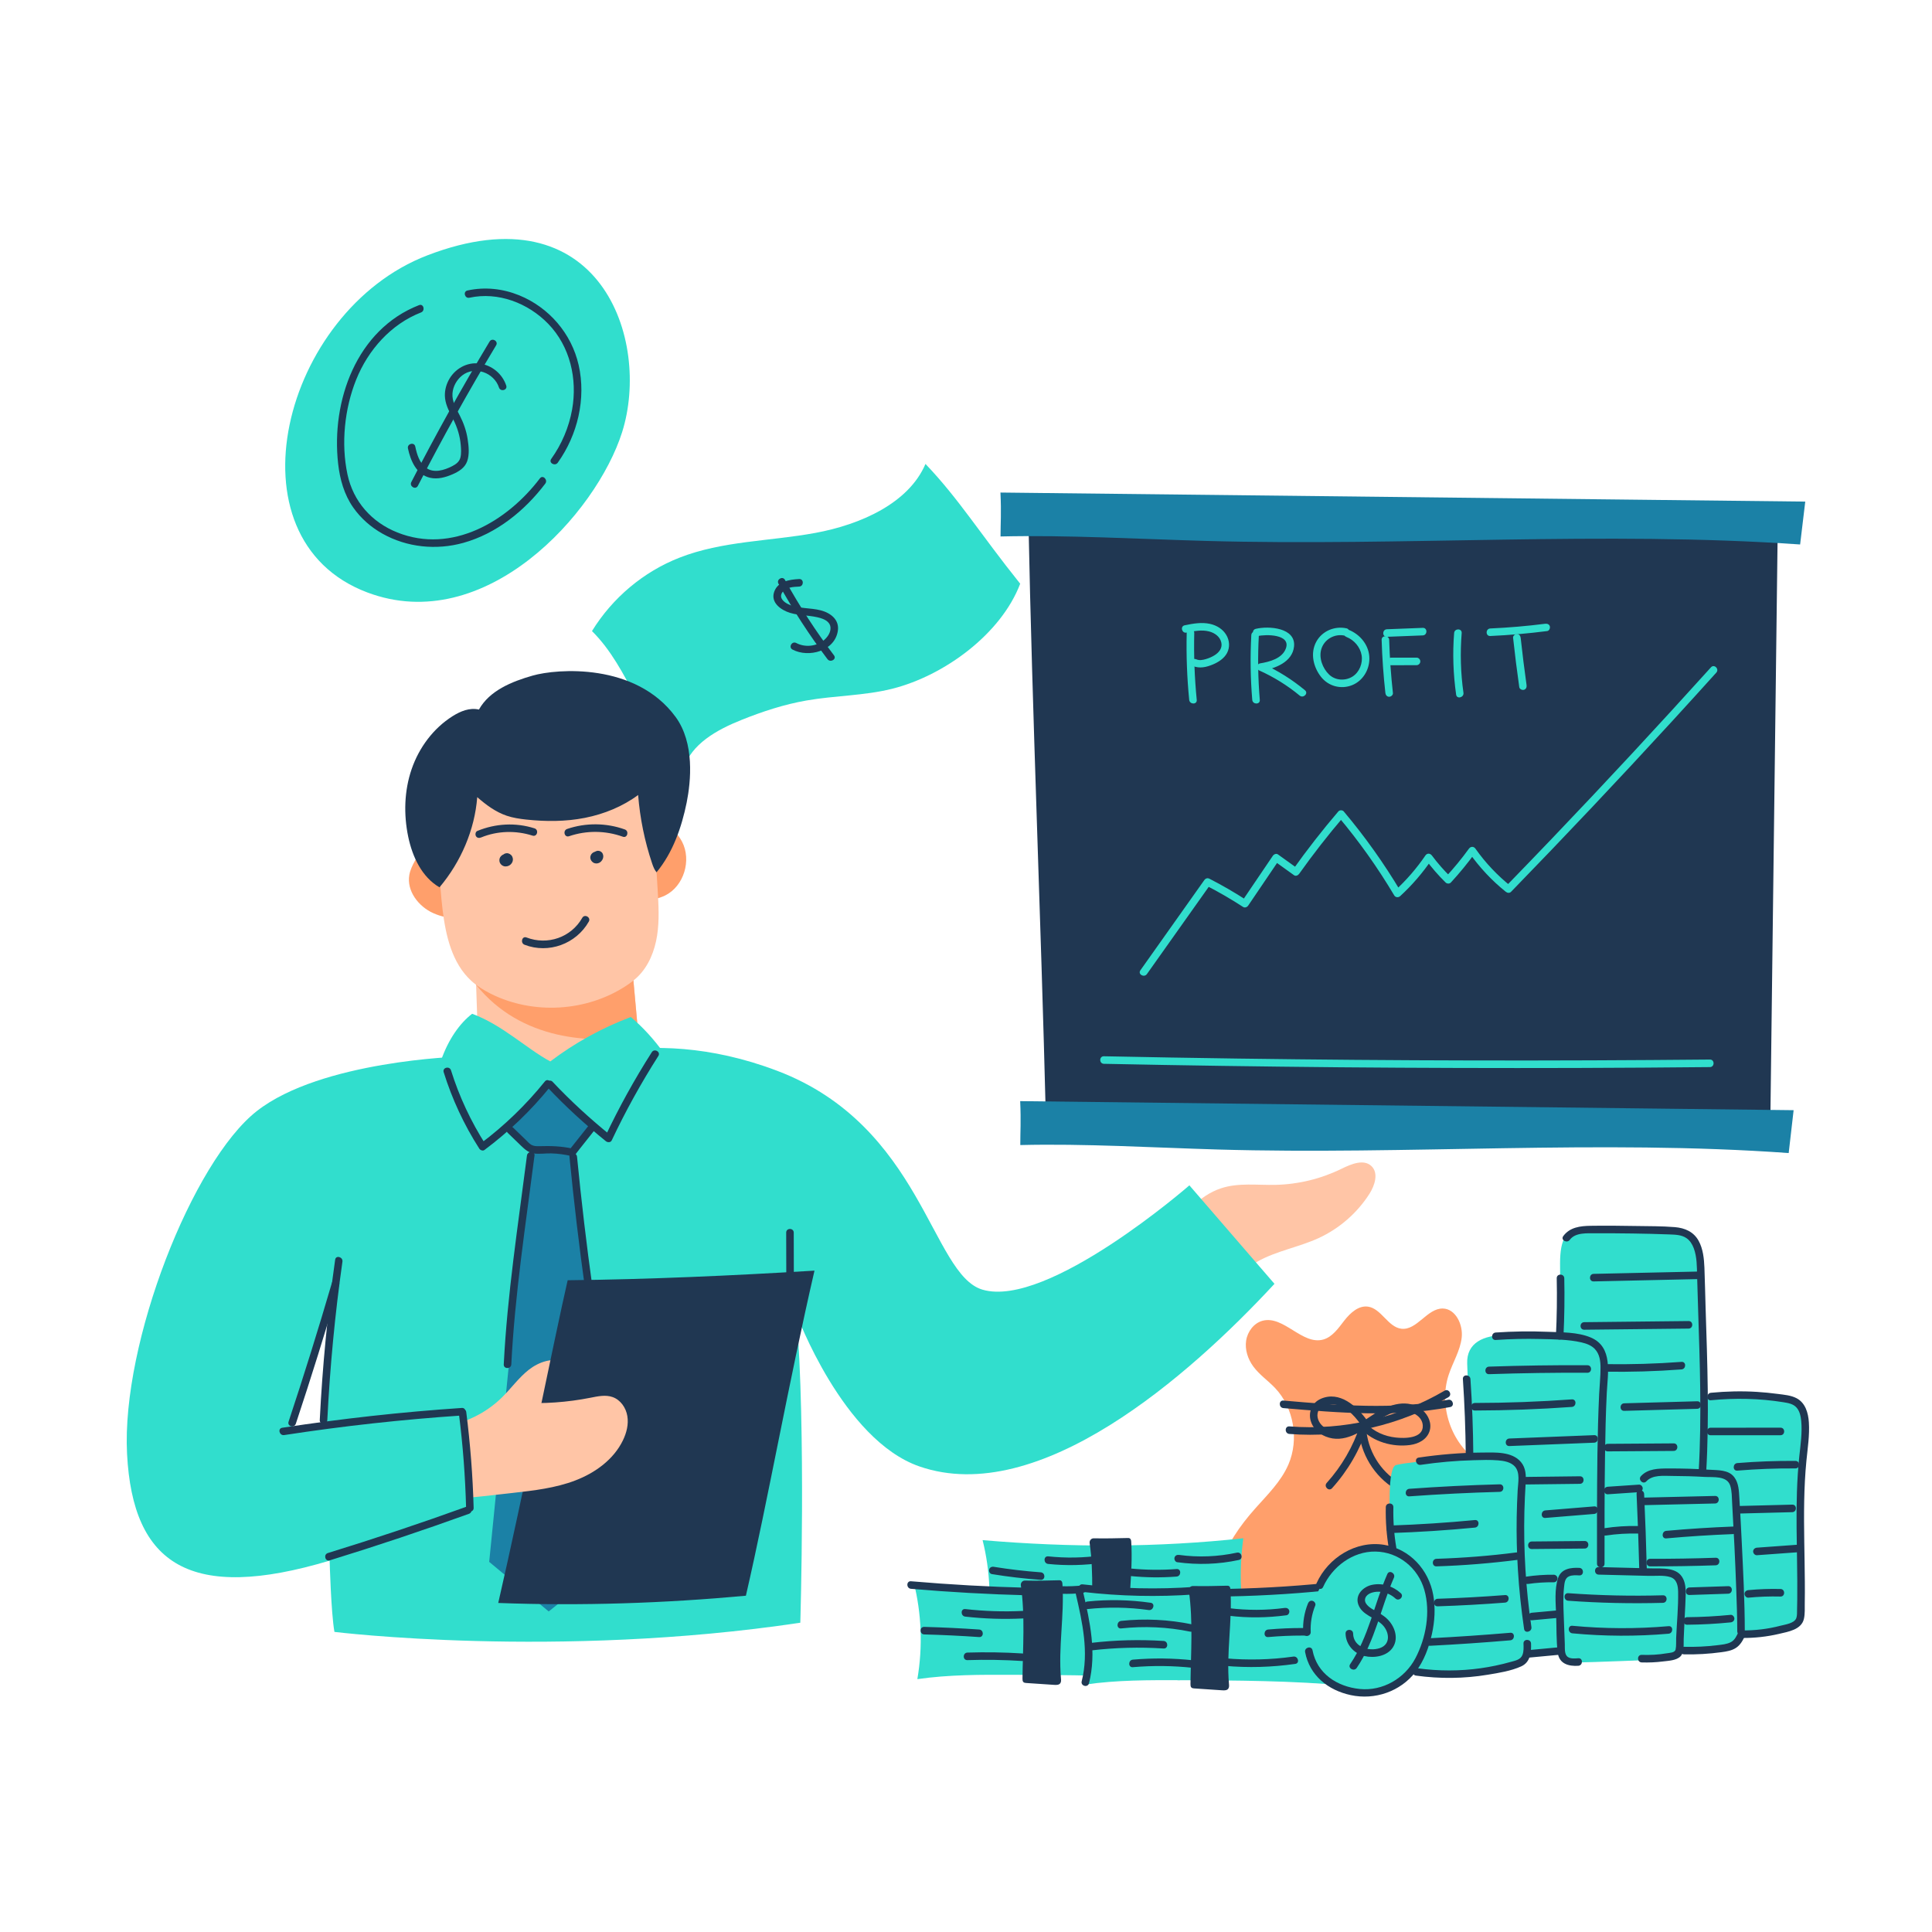 <svg xmlns="http://www.w3.org/2000/svg" width="3000" height="3000" fill="none" viewBox="0 0 3000 3000" id="employee-analyzes-profit-growth"><path fill="#FF9F6B" d="M2295.24 2269.22C2253.46 2241.62 2233.6 2183.38 2249.48 2134.92C2255.87 2115.47 2267.29 2097.6 2269.69 2077.27C2272.1 2056.94 2260.32 2032.27 2240.4 2031.86C2216.08 2031.39 2200.32 2066.02 2176.12 2063.26C2155.26 2060.86 2144.95 2031.86 2124.15 2028.93C2109.56 2026.88 2096.72 2038.66 2087.53 2050.43C2078.33 2062.27 2069.13 2075.86 2054.95 2079.96C2022.31 2089.34 1993.37 2042.17 1960.55 2050.84C1947.08 2054.42 1937.17 2067.54 1935.01 2081.66C1932.84 2095.78 1937.7 2110.37 1946.08 2121.8C1955.57 2134.75 1969.17 2143.89 1980.12 2155.49C2008.95 2186.02 2017.45 2235 2000.69 2273.97C1989.26 2300.51 1968.05 2321.02 1949.01 2342.46C1925.4 2369.12 1904.07 2399.07 1894.17 2433.64C1884.26 2468.21 1887.37 2508.23 1908.87 2536.7C1931.72 2566.88 1970.46 2579.07 2007.31 2584.28C2071.53 2593.36 2136.8 2586.39 2200.79 2575.96C2223.93 2572.21 2247.37 2567.87 2268.46 2557.33C2311.76 2535.71 2340.42 2489.24 2348.62 2440.37C2356.82 2391.57 2346.45 2340.94 2327.17 2295.53C2324.89 2290.14 2322.37 2284.69 2318.5 2280.3C2311.18 2272.03 2298.58 2266.76 2295.24 2269.22Z"></path><path fill="#203752" d="M1992.83 2186.49C2078.97 2193.93 2166.15 2201.02 2251.76 2184.91C2259.2 2183.5 2256.15 2172.19 2248.83 2173.54C2164.28 2189.48 2077.97 2182.15 1992.95 2174.77C1985.39 2174.12 1985.39 2185.84 1992.83 2186.49Z"></path><path fill="#203752" d="M2243.2 2159.42C2170.54 2201.95 2086.11 2221.52 2002.14 2214.9C1994.59 2214.32 1994.59 2226.04 2002.09 2226.62C2087.98 2233.42 2174.76 2213.09 2249.06 2169.55C2255.56 2165.74 2249.7 2155.61 2243.2 2159.42Z"></path><path fill="#203752" d="M2122.56 2205.35C2106.86 2183.5 2080.08 2159.3 2051.02 2172.01C2037.72 2177.82 2031.39 2191.94 2035.14 2205.88C2038.25 2217.54 2047.56 2226.16 2058.46 2230.61C2087.23 2242.33 2114.01 2222.58 2136.98 2207.46C2149.93 2198.97 2164.63 2190 2180.69 2190.94C2193.23 2191.64 2208.52 2199.26 2209.28 2213.5C2210.39 2233.89 2180.92 2233.71 2167.39 2232.19C2150.1 2230.32 2133.81 2223.28 2121.74 2210.69C2118.52 2207.35 2113.3 2209.34 2111.96 2213.32C2101 2246.37 2083.42 2276.78 2060.1 2302.68C2055.06 2308.25 2063.38 2316.51 2068.42 2310.88C2093.15 2283.46 2111.66 2251.41 2123.27 2216.37C2119.98 2217.25 2116.76 2218.13 2113.48 2219.01C2132.64 2238.99 2162.46 2247.42 2189.59 2243.79C2202.31 2242.09 2215.38 2235.53 2219.71 2222.58C2223.75 2210.63 2218.13 2197.44 2208.81 2189.59C2186.61 2170.9 2157.07 2180.8 2135.34 2194.57C2113.25 2208.58 2079.91 2236.94 2053.95 2214.5C2047.62 2209.05 2043.7 2199.91 2046.74 2191.64C2049.91 2183.03 2060.1 2180.16 2068.36 2180.51C2087.58 2181.33 2101.94 2196.62 2112.43 2211.27C2116.76 2217.31 2126.96 2211.51 2122.56 2205.35Z"></path><path fill="#203752" d="M2110.55 2226.68C2115.41 2263.89 2138.97 2298.23 2172.42 2315.45C2179.1 2318.91 2184.96 2308.71 2178.23 2305.26C2147.23 2289.32 2126.37 2258.15 2121.92 2223.75C2121.51 2220.59 2117.58 2218.89 2114.77 2219.53C2111.37 2220.41 2110.14 2223.58 2110.55 2226.68Z"></path><path fill="#31DECD" d="M1938.63 2543.5C1852.56 2535.65 1766.02 2535.3 1679.65 2534.94C1630.14 2534.77 1580.39 2534.59 1531.35 2541.68C1540.02 2490.71 1537.79 2439.85 1525.78 2391.51C1662.66 2403.23 1797.78 2403.05 1930.67 2388.58C1923.52 2440.2 1925.8 2493.17 1938.63 2543.5Z"></path><path fill="#203752" d="M1698.4 2388.69C1694.47 2388.57 1691.43 2392.15 1692.01 2396.13C1698.75 2443.89 1695.06 2492.58 1694.53 2540.92C1694.53 2542.85 1694.59 2545.02 1695.94 2546.31C1697.11 2547.42 1698.81 2547.6 1700.39 2547.71C1714.92 2548.71 1729.51 2549.65 1744.04 2550.64C1747.38 2550.88 1751.37 2550.82 1753.3 2548.01C1754.71 2545.96 1754.53 2543.26 1754.3 2540.74C1750.02 2492.11 1759.69 2443.07 1756.58 2394.32C1756.47 2392.27 1756.17 2389.98 1754.47 2388.87C1753.42 2388.16 1752.01 2388.16 1750.72 2388.22C1733.67 2388.63 1716.56 2389.04 1698.4 2388.69Z"></path><path fill="#31DECD" d="M1831.76 2609.18C1745.68 2601.32 1659.14 2600.97 1572.77 2600.62C1523.26 2600.45 1473.52 2600.27 1424.47 2607.36C1433.15 2556.38 1430.92 2505.52 1418.91 2457.18C1555.78 2468.9 1687.74 2483.55 1820.63 2469.08C1813.54 2520.7 1818.99 2558.84 1831.76 2609.18Z"></path><path fill="#203752" d="M1591.58 2454.31C1587.65 2454.19 1584.61 2457.77 1585.19 2461.75C1591.93 2509.51 1588.24 2558.2 1587.71 2606.54C1587.71 2608.47 1587.77 2610.64 1589.12 2611.93C1590.29 2613.04 1591.99 2613.22 1593.57 2613.34C1608.1 2614.33 1622.69 2615.27 1637.22 2616.27C1640.56 2616.5 1644.55 2616.44 1646.48 2613.63C1647.89 2611.58 1647.71 2608.88 1647.48 2606.36C1643.2 2557.73 1652.87 2508.69 1649.76 2459.94C1649.65 2457.89 1649.35 2455.6 1647.65 2454.49C1646.6 2453.78 1645.19 2453.78 1643.9 2453.84C1626.85 2454.31 1609.74 2454.72 1591.58 2454.31Z"></path><path fill="#31DECD" d="M2092.62 2617.55C2006.54 2609.7 1920 2609.35 1833.63 2609C1784.12 2608.82 1734.37 2608.65 1685.33 2615.74C1694 2564.76 1691.78 2513.9 1679.76 2465.56C1816.64 2477.28 1951.76 2477.1 2084.65 2462.63C2077.5 2514.25 2079.78 2567.22 2092.62 2617.55Z"></path><path fill="#203752" d="M1852.44 2462.76C1848.51 2462.64 1845.46 2466.21 1846.05 2470.2 1852.79 2517.95 1849.1 2566.64 1848.57 2614.98 1848.57 2616.92 1848.63 2619.09 1849.98 2620.37 1851.15 2621.49 1852.85 2621.66 1854.43 2621.78 1868.96 2622.78 1883.55 2623.71 1898.08 2624.71 1901.42 2624.95 1905.41 2624.89 1907.34 2622.07 1908.75 2620.02 1908.57 2617.33 1908.34 2614.81 1904.06 2566.18 1913.73 2517.13 1910.62 2468.38 1910.5 2466.33 1910.21 2464.05 1908.51 2462.93 1907.46 2462.23 1906.05 2462.23 1904.76 2462.29 1887.71 2462.7 1870.54 2463.17 1852.44 2462.76zM1670.45 2474.83C1680.7 2519.12 1691.13 2565.53 1679.65 2610.71 1677.77 2618.03 1689.08 2621.08 1690.96 2613.75 1703.03 2566.58 1692.54 2518.24 1681.82 2471.9 1680.06 2464.46 1668.75 2467.44 1670.45 2474.83z"></path><path fill="#203752" d="M1688.55 2498.55C1720.19 2495.21 1752.19 2495.62 1783.71 2500.08 1791.09 2501.13 1794.2 2489.82 1786.76 2488.77 1754.18 2484.14 1721.37 2483.38 1688.61 2486.83 1681.17 2487.65 1681.05 2499.37 1688.55 2498.55zM1851.03 2522.29C1814.82 2514.85 1777.67 2512.97 1740.93 2516.9 1733.49 2517.72 1733.38 2529.44 1740.88 2528.62 1776.68 2524.75 1812.77 2526.33 1848.04 2533.6 1855.37 2535.12 1858.47 2523.81 1851.03 2522.29zM1694.83 2562.72C1731.98 2558.38 1769.42 2557.38 1806.8 2559.79 1814.36 2560.26 1814.36 2548.54 1806.86 2548.07 1769.53 2545.67 1732.09 2546.66 1694.89 2551 1687.5 2551.88 1687.39 2563.6 1694.83 2562.72zM1852.91 2578.13C1821.73 2574.73 1790.33 2574.38 1759.1 2577.08 1751.66 2577.72 1751.54 2589.44 1759.04 2588.79 1790.27 2586.1 1821.67 2586.45 1852.85 2589.85 1860.35 2590.67 1860.29 2578.95 1852.91 2578.13zM1907.75 2478.93C1966.05 2477.82 2024.29 2473.95 2082.24 2467.39 2089.68 2466.57 2089.8 2454.85 2082.3 2455.67 2024.35 2462.23 1966.11 2466.04 1907.81 2467.21 1900.25 2467.39 1900.19 2479.11 1907.75 2478.93zM1907.75 2508.87C1937.7 2512.56 1967.81 2512.15 1997.7 2508.17 2000.86 2507.76 2002.62 2503.83 2001.91 2501.02 2001.09 2497.62 1997.87 2496.39 1994.77 2496.8 1965.94 2500.67 1936.7 2500.67 1907.81 2497.09 1904.65 2496.68 1901.95 2500.02 1901.89 2502.89 1901.84 2506.47 1904.65 2508.52 1907.75 2508.87zM1901.48 2586.68C1938.11 2589.96 1974.84 2588.91 2011.29 2583.69 2018.73 2582.64 2015.74 2571.27 2008.36 2572.32 1973.03 2577.36 1937.17 2578.12 1901.6 2574.96 1893.98 2574.26 1893.98 2585.98 1901.48 2586.68zM2075.98 2530.43C2040.47 2527.21 2004.73 2527.15 1969.22 2530.31 1961.78 2530.96 1961.66 2542.68 1969.16 2542.03 2004.67 2538.87 2040.41 2538.93 2075.92 2542.15 2083.42 2542.85 2083.42 2531.13 2075.98 2530.43zM1648.59 2474.83C1659.37 2475.18 1670.15 2474.77 1680.88 2473.54 1683.92 2473.19 1686.91 2471.14 1686.8 2467.74 1686.68 2464.87 1684.22 2461.47 1680.99 2461.82 1670.27 2462.99 1659.49 2463.4 1648.71 2463.11 1645.66 2462.99 1642.67 2465.86 1642.79 2468.91 1642.91 2472.19 1645.31 2474.71 1648.59 2474.83zM1596.5 2465.5C1535.8 2463.98 1475.15 2460.58 1414.63 2455.37 1407.07 2454.72 1407.07 2466.44 1414.57 2467.09 1475.1 2472.3 1535.74 2475.7 1596.44 2477.22 1604 2477.4 1604 2465.68 1596.5 2465.5zM1502.17 2577.84C1530.59 2576.9 1559.01 2577.37 1587.37 2579.19 1594.93 2579.65 1594.93 2567.94 1587.43 2567.47 1559.07 2565.65 1530.65 2565.24 1502.23 2566.12 1494.67 2566.35 1494.61 2578.07 1502.17 2577.84zM1435.13 2537.93C1463.55 2538.69 1491.97 2540.04 1520.39 2542.03 1527.95 2542.55 1527.95 2530.84 1520.45 2530.31 1492.09 2528.37 1463.67 2526.97 1435.19 2526.21 1427.63 2525.97 1427.63 2537.69 1435.13 2537.93zM1588.25 2501.42C1558.42 2502.89 1528.54 2501.89 1498.89 2498.55 1491.39 2497.73 1491.39 2509.45 1498.83 2510.27 1528.48 2513.61 1558.36 2514.6 1588.19 2513.14 1595.69 2512.79 1595.81 2501.07 1588.25 2501.42zM1627.56 2428.48C1655.92 2431.41 1684.45 2430.7 1712.63 2426.6 1715.8 2426.13 1717.56 2422.27 1716.85 2419.45 1716.03 2416.11 1712.81 2414.83 1709.7 2415.24 1682.52 2419.16 1654.92 2419.57 1627.61 2416.7 1620.11 2416 1620.11 2427.72 1627.56 2428.48zM1754.94 2447.23C1778.85 2449.63 1802.93 2449.92 1826.95 2448.11 1834.45 2447.52 1834.57 2435.8 1827.01 2436.39 1803.05 2438.21 1778.96 2437.91 1755 2435.51 1747.5 2434.75 1747.5 2446.47 1754.94 2447.23zM1920.65 2410.95C1891.23 2417.28 1860.77 2418.57 1830.94 2414.47 1827.78 2414.06 1824.67 2415.29 1823.79 2418.63 1823.03 2421.38 1824.79 2425.37 1827.95 2425.78 1859.89 2430.17 1892.11 2429.12 1923.64 2422.32 1931.02 2420.74 1928.03 2409.37 1920.65 2410.95zM1540.08 2444.24C1565.21 2448.34 1590.58 2451.33 1616.01 2453.2 1623.57 2453.73 1623.57 2442.01 1616.07 2441.48 1591.64 2439.72 1567.32 2436.85 1543.12 2432.93 1540.02 2432.4 1536.8 2433.81 1535.98 2437.09 1535.15 2439.84 1536.91 2443.71 1540.08 2444.24z"></path><path fill="#203752" d="M1681 2471.89C1739.13 2478.69 1797.66 2479.98 1856.02 2475.76C1863.52 2475.23 1863.64 2463.51 1856.08 2464.04C1797.72 2468.26 1739.13 2466.91 1681.06 2460.17C1673.56 2459.29 1673.62 2471.07 1681 2471.89Z"></path><path fill="#31DECD" d="M2147.16 2406.56C2089.62 2396.42 2029.51 2461.34 2029.51 2547.3C2029.51 2633.26 2150.97 2656.17 2193.16 2588.32C2235.35 2520.52 2237.63 2422.55 2147.16 2406.56Z"></path><path fill="#31DECD" d="M2283.58 2263.01C2283.58 2263.01 2193.64 2268.51 2167.91 2274.84C2142.13 2281.17 2172.13 2537.34 2183.38 2591.42C2183.38 2591.42 2213.09 2601.44 2281.29 2598.63C2349.5 2595.82 2368.07 2582.46 2368.07 2569.92L2427.07 2564.29C2427.07 2564.29 2422.27 2581.46 2445.41 2581.46C2468.56 2581.46 2570.63 2577.3 2587.5 2576.31C2604.44 2575.31 2611.94 2569.45 2612.82 2561.89C2612.82 2561.89 2704.05 2564.88 2702.41 2538.81C2702.41 2538.81 2796.45 2547.6 2796.45 2501.42C2796.45 2455.19 2799.5 2237.81 2799.5 2203.18C2799.5 2168.55 2785.38 2168.49 2750.51 2167.2C2715.65 2165.92 2643.81 2170.02 2643.81 2170.02C2643.81 2170.02 2641.18 2016.62 2641.18 1979.82C2641.18 1943.03 2635.49 1910.27 2600.16 1907.93C2564.83 1905.58 2485.73 1907.22 2459.07 1907.22C2432.41 1907.22 2422.45 1922.75 2422.45 1962.13C2422.45 2001.5 2423.85 2072.22 2423.85 2072.22C2423.85 2072.22 2371.06 2073.1 2337.43 2073.1C2303.79 2073.1 2277.07 2084.94 2278.25 2117.34C2279.48 2149.86 2283.58 2263.01 2283.58 2263.01Z"></path><path fill="#203752" d="M2026.58 2565.41C2033.5 2601.73 2062.27 2624.59 2097.31 2632.14C2134.81 2640.23 2174.47 2626.7 2198.15 2596.05C2211.15 2579.18 2218.89 2558.02 2223.46 2537.4C2227.85 2517.48 2229.14 2496.73 2225.51 2476.58C2218.42 2437.44 2189.18 2405.21 2149.22 2398.77C2105.45 2391.73 2062.27 2418.75 2044.34 2458.41C2041.29 2465.21 2051.43 2471.13 2054.53 2464.21C2068.71 2432.75 2100.53 2408.67 2135.92 2409.25C2171.72 2409.84 2201.9 2434.68 2211.68 2468.67C2221.58 2503.06 2214.32 2543.49 2197.91 2574.78C2181.45 2606.13 2147.17 2626.23 2111.49 2622.65C2076.27 2619.08 2044.98 2598.75 2038.07 2562.48C2036.49 2555.04 2025.18 2558.02 2026.58 2565.41Z"></path><path fill="#203752" d="M2030.98 2489.88C2025.3 2503.94 2022.78 2519.3 2023.54 2534.41 2023.72 2537.58 2026.06 2540.27 2029.34 2540.33 2032.39 2540.33 2035.38 2537.69 2035.26 2534.53 2034.56 2520.23 2036.96 2506.23 2042.35 2492.99 2043.52 2490.06 2041 2486.54 2038.19 2485.84 2034.79 2484.84 2032.21 2486.95 2030.98 2489.88zM2205.94 2274.61C2233.24 2270.57 2260.78 2268.11 2288.44 2267.4 2300.98 2267.05 2313.81 2266.58 2326.35 2267.64 2335.25 2268.34 2346.03 2270.22 2352.3 2277.25 2360.74 2286.68 2357.28 2302.27 2356.64 2313.75 2355.88 2327.7 2355.35 2341.58 2355.12 2355.53 2354.65 2382.95 2355.29 2410.31 2356.99 2437.68 2358.87 2468.38 2362.15 2499.02 2366.6 2529.49 2367.71 2536.93 2379.02 2533.95 2377.97 2526.56 2369.24 2467.15 2365.61 2407.03 2367.07 2346.97 2367.42 2332.15 2368.18 2317.32 2369.06 2302.5 2369.77 2291.19 2369.41 2279.41 2361.8 2270.33 2347.68 2253.52 2321.07 2255.39 2301.44 2255.51 2268.52 2255.74 2235.64 2258.5 2203.07 2263.3 2195.51 2264.41 2198.55 2275.72 2205.94 2274.61zM2365.67 2552.05C2365.9 2557.86 2366.2 2564.12 2364.09 2569.69 2361.16 2577.31 2352.89 2578.6 2345.86 2580.59 2330.51 2584.93 2314.93 2588.21 2299.16 2590.43 2266.88 2595 2233.89 2594.95 2201.61 2590.55 2194.22 2589.55 2191.12 2600.86 2198.56 2601.86 2235.71 2606.96 2273.21 2606.66 2310.18 2600.51 2327.23 2597.7 2346.33 2594.71 2362.21 2587.5 2376.27 2581.12 2377.91 2565.88 2377.39 2552.11 2377.15 2544.61 2365.43 2544.5 2365.67 2552.05zM2452.38 2434.58C2439.2 2433.87 2424.31 2435.92 2419.45 2450.16 2413.47 2467.86 2415.7 2489.36 2416.4 2507.7 2417.11 2527.04 2416.4 2547.13 2418.87 2566.35 2421.09 2583.46 2435.51 2587.62 2450.74 2586.63 2458.24 2586.16 2458.36 2574.38 2450.8 2574.91 2445.76 2575.26 2439.02 2576.02 2434.57 2572.97 2428.83 2569.05 2430.06 2559.15 2429.82 2553.05 2429.24 2537.94 2428.65 2522.82 2428.12 2507.76 2427.6 2493.58 2427.01 2479.28 2428.59 2465.1 2429.29 2458.54 2429.65 2450.51 2436.56 2447.64 2441.42 2445.65 2447.17 2446 2452.32 2446.29 2459.88 2446.7 2459.88 2434.99 2452.38 2434.58zM2482.38 2445.06C2508.16 2445.7 2533.94 2446.34 2559.78 2446.99 2570.44 2447.28 2583.63 2445.58 2593.94 2448.98 2603.96 2452.26 2605.66 2462.69 2605.78 2471.95 2606.19 2495.62 2603.78 2519.59 2602.73 2543.26 2602.5 2549 2603.08 2555.5 2601.91 2561.13 2600.8 2566.52 2592.71 2566.46 2588.2 2567.22 2575.31 2569.45 2562.3 2570.09 2549.23 2569.68 2541.68 2569.45 2541.62 2581.17 2549.18 2581.4 2560.31 2581.75 2571.32 2581.29 2582.34 2579.88 2590.66 2578.83 2602.91 2578.47 2609.29 2572.15 2615.85 2565.64 2614.04 2552.99 2614.45 2544.67 2614.98 2532.71 2615.5 2520.76 2616.09 2508.86 2616.62 2497.91 2617.32 2486.89 2617.55 2475.88 2617.73 2467.73 2617.2 2459.12 2613.63 2451.68 2604.66 2432.93 2581.23 2435.8 2563.94 2435.39 2536.81 2434.68 2509.68 2434.04 2482.55 2433.34 2474.88 2433.16 2474.82 2444.88 2482.38 2445.06z"></path><path fill="#203752" d="M2541.27 2319.78C2543.09 2358.75 2544.44 2397.77 2545.43 2436.8 2545.61 2444.35 2557.33 2444.41 2557.15 2436.85 2556.15 2397.83 2554.81 2358.81 2552.99 2319.84 2552.64 2312.28 2540.92 2312.23 2541.27 2319.78zM2556.44 2300.22C2566.11 2289.79 2583.1 2291.78 2595.99 2291.84 2612.99 2291.9 2629.98 2292.37 2646.97 2293.36 2660.33 2294.12 2681.72 2291.19 2686.7 2306.9 2689.45 2315.51 2689.16 2325.3 2689.68 2334.26 2692.26 2378.5 2694.43 2422.8 2696.01 2467.09 2696.83 2489.07 2697.59 2511.04 2697.59 2533.01 2697.59 2540.57 2709.31 2540.63 2709.31 2533.07 2709.25 2485.61 2706.68 2438.09 2704.39 2390.69 2703.34 2369.18 2702.22 2347.74 2700.88 2326.29 2700.23 2315.22 2699.94 2303.09 2693.02 2293.83 2684.18 2281.94 2667.48 2283.05 2654.24 2282.17 2632.91 2280.76 2611.52 2280.12 2590.19 2280.24 2575.31 2280.3 2558.9 2280.35 2548.06 2292.13 2542.97 2297.52 2551.29 2305.78 2556.44 2300.22zM2271.56 2141.31C2274.2 2180.4 2275.66 2219.54 2276.02 2258.68 2276.07 2266.24 2287.79 2266.3 2287.73 2258.74 2287.44 2219.6 2285.98 2180.46 2283.28 2141.37 2282.81 2133.87 2271.09 2133.76 2271.56 2141.31zM2322.54 2080.72C2345.5 2079.14 2368.53 2078.61 2391.5 2079.19 2412.48 2079.72 2434.92 2079.72 2455.48 2084.41 2463.1 2086.17 2470.95 2088.92 2476.46 2094.72 2483.96 2102.57 2485.31 2113.65 2485.31 2124.08 2485.31 2137.67 2483.79 2151.26 2483.14 2164.86 2480.27 2226.85 2479.98 2289.02 2479.8 2351.07 2479.74 2376.73 2479.8 2402.4 2479.8 2428.06 2479.8 2435.62 2491.52 2435.68 2491.52 2428.12 2491.52 2371.93 2491.4 2315.68 2492.28 2259.49 2492.75 2227.38 2493.39 2195.33 2494.98 2163.28 2496.44 2132.69 2505.17 2091.5 2469.96 2076.79 2449.63 2068.3 2424.66 2068.88 2403.1 2068 2376.27 2066.89 2349.43 2067.3 2322.65 2069.12 2315.09 2069.47 2314.98 2081.19 2322.54 2080.72z"></path><path fill="#203752" d="M2417.28 1984.86C2417.92 2014.69 2417.51 2044.57 2416.05 2074.39 2415.7 2081.95 2427.42 2081.95 2427.77 2074.45 2429.23 2044.63 2429.64 2014.8 2429 1984.92 2428.88 1977.36 2417.16 1977.3 2417.28 1984.86zM2437.56 1925.21C2446.29 1913.26 2465.39 1915.13 2478.34 1915.08 2497.44 1914.96 2516.54 1915.08 2535.64 1915.37 2554.75 1915.66 2573.85 1916.07 2592.95 1916.83 2601.68 1917.19 2611.17 1917.42 2618.67 1922.52 2624.18 1926.27 2627.75 1932.07 2630.04 1938.16 2635.14 1951.81 2634.9 1966.87 2635.25 1981.17 2635.78 2000.56 2636.37 2019.96 2637.01 2039.35 2638.24 2078.02 2639.59 2116.64 2640.06 2155.31 2640.64 2198.85 2640.18 2242.44 2637.66 2285.97 2637.25 2293.53 2648.96 2293.53 2649.37 2286.03 2654.3 2200.95 2651.19 2115.82 2648.44 2030.68 2647.79 2009.94 2647.44 1989.2 2646.62 1968.51 2646.03 1954.39 2644.57 1939.39 2637.66 1926.79 2629.86 1912.61 2616.21 1906.76 2600.62 1905.47 2580.53 1903.83 2560.14 1904.06 2540.04 1903.71 2516.66 1903.3 2493.22 1903.06 2469.84 1903.42 2453.85 1903.65 2437.5 1905.64 2427.42 1919.41 2422.97 1925.45 2433.16 1931.25 2437.56 1925.21z"></path><path fill="#203752" d="M2656.7 2174.29C2694.03 2170.66 2731.99 2171.36 2769.08 2177.34C2776.41 2178.51 2784.44 2179.8 2789.59 2185.6C2794.57 2191.11 2796.21 2199.2 2796.92 2206.34C2798.67 2224.51 2795.92 2242.97 2793.99 2261.01C2786.13 2335.02 2791.58 2409.31 2790.76 2483.49C2790.7 2488.83 2790.59 2494.1 2790.47 2499.43C2790.35 2503.59 2790.76 2508.57 2789.3 2512.61C2786.25 2520.76 2772.07 2522.52 2764.63 2524.45C2745 2529.61 2724.96 2531.89 2704.69 2531.72C2697.13 2531.66 2697.07 2543.38 2704.63 2543.43C2724.03 2543.61 2743.42 2541.56 2762.35 2537.11C2776.7 2533.71 2797.33 2530.6 2801.13 2513.67C2802.89 2505.88 2802.31 2497.38 2802.42 2489.41C2802.6 2478.34 2802.66 2467.2 2802.54 2456.13C2802.42 2435.39 2801.95 2414.59 2801.66 2393.84C2801.02 2351.95 2800.9 2309.94 2805 2268.16C2806.94 2248.42 2810.1 2228.49 2808.81 2208.63C2807.87 2194.1 2803.48 2178.34 2789.65 2171.13C2780.92 2166.56 2770.49 2165.8 2760.82 2164.51C2749.92 2163.04 2739.03 2161.99 2728.07 2161.29C2704.28 2159.82 2680.49 2160.41 2656.76 2162.69C2649.32 2163.34 2649.2 2175.06 2656.7 2174.29Z"></path><path fill="#203752" d="M2614.92 2568.87C2634.31 2569.28 2653.65 2568.16 2672.93 2565.53 2680.84 2564.47 2689.16 2563.18 2695.9 2558.61 2702.81 2553.93 2706.56 2546.78 2709.84 2539.39 2712.89 2532.6 2702.75 2526.68 2699.65 2533.59 2696.83 2539.92 2694.02 2546.6 2687.63 2549.94 2681.31 2553.28 2673.4 2553.81 2666.42 2554.69 2649.37 2556.8 2632.2 2557.56 2615.04 2557.15 2607.42 2556.97 2607.36 2568.69 2614.92 2568.87zM2441.61 2536.23C2491.29 2540.92 2541.22 2541.15 2590.96 2536.82 2598.4 2536.17 2598.52 2524.45 2591.02 2525.1 2541.33 2529.43 2491.35 2529.2 2441.67 2524.51 2434.11 2523.75 2434.11 2535.47 2441.61 2536.23zM2435.04 2485.61C2484.02 2489.18 2533.12 2490.23 2582.17 2488.89 2589.73 2488.65 2589.78 2476.93 2582.23 2477.17 2533.12 2478.57 2484.08 2477.46 2435.1 2473.89 2427.54 2473.36 2427.54 2485.08 2435.04 2485.61zM2175.12 2473.88C2163.16 2462.99 2146.52 2457.54 2130.47 2460.94 2116.76 2463.86 2103.98 2476.29 2109.08 2491.23 2114.88 2508.04 2134.63 2511.33 2146.29 2522.69 2157.54 2533.65 2160.06 2553.34 2142.48 2559.2 2125.49 2564.88 2101.46 2557.44 2101.11 2536.58 2101 2529.02 2089.28 2528.96 2089.39 2536.52 2089.69 2553.57 2102.34 2567.63 2118.69 2571.5 2133.93 2575.08 2154.32 2571.85 2163.16 2557.56 2172.13 2543.08 2165.39 2524.63 2153.96 2513.79 2147.7 2507.81 2140.2 2503.83 2132.7 2499.61 2126.6 2496.21 2116.82 2489.53 2120.21 2481.09 2123.2 2473.77 2133.22 2471.6 2140.2 2471.6 2150.1 2471.6 2159.53 2475.47 2166.86 2482.15 2172.42 2487.3 2180.68 2478.98 2175.12 2473.88z"></path><path fill="#203752" d="M2154.26 2444.12C2133.98 2490.35 2125.25 2541.86 2096.54 2584.1 2092.32 2590.32 2102.52 2596.12 2106.74 2589.91 2135.51 2547.54 2144.12 2496.16 2164.45 2449.92 2167.44 2443.13 2157.3 2437.21 2154.26 2444.12zM2151.85 2340.24C2151.38 2362.21 2153.08 2384.12 2156.77 2405.8 2157.3 2408.91 2161.05 2410.72 2163.92 2410.02 2167.2 2409.14 2168.67 2405.98 2168.14 2402.87 2164.63 2382.19 2163.16 2361.27 2163.63 2340.29 2163.75 2332.74 2152.03 2332.74 2151.85 2340.24zM2188.42 2323.53C2235.12 2320.14 2281.88 2317.79 2328.69 2316.56 2336.25 2316.39 2336.31 2304.67 2328.75 2304.84 2281.93 2306.07 2235.18 2308.42 2188.48 2311.81 2180.98 2312.34 2180.86 2324.12 2188.42 2323.53z"></path><path fill="#203752" d="M2159.06 2380.54C2202.83 2379.08 2246.6 2376.27 2290.2 2372.05 2297.64 2371.34 2297.75 2359.63 2290.25 2360.33 2246.66 2364.49 2202.89 2367.36 2159.12 2368.82 2151.56 2369.06 2151.51 2380.78 2159.06 2380.54zM2354.76 2410.6C2313.57 2415.94 2272.09 2419.16 2230.6 2420.51 2223.04 2420.74 2222.98 2432.46 2230.54 2432.23 2273.08 2430.88 2315.5 2427.42 2357.75 2421.97 2365.19 2421.03 2362.14 2409.67 2354.76 2410.6zM2232.42 2494.28C2267.28 2493.17 2302.15 2491.23 2336.95 2488.54 2344.45 2487.95 2344.51 2476.23 2337.01 2476.82 2302.21 2479.52 2267.4 2481.45 2232.48 2482.56 2224.92 2482.8 2224.86 2494.52 2232.42 2494.28zM2220.47 2555.57C2262.08 2553.46 2303.62 2550.64 2345.16 2547.07 2352.6 2546.42 2352.72 2534.71 2345.22 2535.35 2303.74 2538.87 2262.13 2541.74 2220.53 2543.85 2213.03 2544.26 2212.97 2555.98 2220.47 2555.57zM2373.22 2574.02C2389.92 2572.44 2406.62 2570.91 2423.32 2569.33 2426.48 2569.04 2429.17 2566.87 2429.23 2563.53 2429.23 2560.6 2426.6 2557.32 2423.43 2557.61 2406.73 2559.2 2390.03 2560.72 2373.33 2562.3 2370.17 2562.59 2367.48 2564.76 2367.42 2568.1 2367.36 2571.03 2370.05 2574.31 2373.22 2574.02zM2378.55 2515.96C2391.97 2514.73 2405.39 2513.5 2418.8 2512.27 2421.97 2511.97 2424.66 2509.8 2424.72 2506.46 2424.72 2503.53 2422.08 2500.31 2418.92 2500.55 2405.5 2501.78 2392.08 2503.01 2378.67 2504.24 2375.5 2504.53 2372.81 2506.7 2372.75 2510.04 2372.75 2513.03 2375.39 2516.25 2378.55 2515.96zM2372.93 2459.53C2386.05 2457.6 2399.35 2456.78 2412.6 2456.95 2415.76 2457.01 2418.46 2454.26 2418.52 2451.15 2418.52 2447.93 2415.88 2445.29 2412.71 2445.23 2398.42 2445.06 2384.18 2446.11 2370.06 2448.16 2366.95 2448.63 2365.14 2452.5 2365.84 2455.31 2366.66 2458.71 2369.77 2460 2372.93 2459.53zM2312.17 2133.81C2363.03 2132.11 2413.95 2131.35 2464.87 2131.64 2472.43 2131.7 2472.49 2119.98 2464.93 2119.92 2414.01 2119.63 2363.09 2120.39 2312.23 2122.09 2304.67 2122.32 2304.61 2134.04 2312.17 2133.81zM2290.08 2190.24C2340.35 2190.12 2390.56 2188.3 2440.72 2184.67 2448.22 2184.14 2448.34 2172.43 2440.78 2172.95 2390.62 2176.59 2340.41 2178.46 2290.13 2178.52 2282.58 2178.58 2282.52 2190.3 2290.08 2190.24zM2475.47 2228.49C2431.58 2230.25 2387.69 2231.95 2343.81 2233.71 2336.25 2234 2336.19 2245.72 2343.75 2245.42 2387.63 2243.67 2431.52 2241.97 2475.41 2240.21 2482.91 2239.92 2482.97 2228.2 2475.47 2228.49zM2370.06 2305.08C2397.77 2304.73 2425.55 2304.44 2453.26 2304.09 2460.82 2303.97 2460.88 2292.25 2453.32 2292.37 2425.61 2292.72 2397.83 2293.01 2370.12 2293.36 2362.62 2293.48 2362.5 2305.2 2370.06 2305.08zM2475.46 2339.13C2450.21 2341.18 2424.9 2343.29 2399.64 2345.34 2392.14 2345.92 2392.09 2357.7 2399.59 2357.05 2424.84 2355 2450.15 2352.89 2475.41 2350.84 2482.85 2350.26 2482.96 2338.54 2475.46 2339.13zM2378.49 2405.34C2405.86 2405.1 2433.28 2404.87 2460.64 2404.58 2468.2 2404.52 2468.26 2392.8 2460.7 2392.86 2433.34 2393.09 2405.91 2393.33 2378.55 2393.62 2370.99 2393.68 2370.93 2405.4 2378.49 2405.34zM2493.75 2384.36C2510.33 2381.84 2527.09 2380.9 2543.84 2381.31 2551.4 2381.49 2551.46 2369.77 2543.9 2369.59 2526.15 2369.18 2508.39 2370.35 2490.82 2373.05 2487.71 2373.52 2485.89 2377.38 2486.6 2380.2 2487.48 2383.48 2490.58 2384.83 2493.75 2384.36zM2496.45 2320.32C2512.62 2319.2 2528.73 2318.15 2544.91 2317.04 2548.07 2316.8 2550.76 2314.52 2550.82 2311.23 2550.82 2308.25 2548.19 2305.14 2545.02 2305.32 2528.85 2306.43 2512.74 2307.48 2496.57 2308.6 2493.4 2308.83 2490.71 2311.12 2490.65 2314.4 2490.59 2317.45 2493.28 2320.55 2496.45 2320.32zM2496.5 2253.69C2530.6 2253.46 2564.76 2253.22 2598.87 2252.99 2606.42 2252.93 2606.48 2241.21 2598.92 2241.27 2564.82 2241.5 2530.66 2241.74 2496.56 2241.97 2489 2242.03 2488.94 2253.75 2496.5 2253.69zM2635.43 2175.88C2597.63 2176.94 2559.9 2177.99 2522.11 2179.04 2514.55 2179.28 2514.49 2191 2522.05 2190.76 2559.84 2189.71 2597.57 2188.65 2635.37 2187.6 2642.93 2187.36 2642.98 2175.65 2635.43 2175.88zM2491.58 2129.94C2531.43 2130.59 2571.27 2129.41 2611 2126.43 2618.5 2125.84 2618.62 2114.12 2611.06 2114.71 2571.33 2117.7 2531.49 2118.87 2491.64 2118.22 2484.14 2118.11 2484.08 2129.82 2491.58 2129.94zM2459.94 2064.78C2513.96 2064.2 2567.99 2063.61 2622.01 2063.03 2629.57 2062.97 2629.63 2051.25 2622.07 2051.31 2568.05 2051.89 2514.02 2052.48 2460 2053.07 2452.44 2053.12 2452.38 2064.84 2459.94 2064.78zM2474.53 1989.78C2529.79 1988.55 2585.04 1987.32 2640.24 1986.09 2647.8 1985.91 2647.85 1974.2 2640.29 1974.37 2585.04 1975.6 2529.79 1976.83 2474.59 1978.06 2467.09 1978.24 2467.03 1989.96 2474.53 1989.78zM2656.29 2228.67C2692.44 2228.67 2728.59 2228.61 2764.74 2228.61 2772.3 2228.61 2772.36 2216.89 2764.8 2216.89 2728.65 2216.89 2692.5 2216.95 2656.34 2216.95 2648.79 2216.95 2648.73 2228.67 2656.29 2228.67zM2787.95 2268.45C2757.83 2268.28 2727.77 2269.39 2697.77 2271.85 2690.27 2272.44 2690.21 2284.22 2697.71 2283.57 2727.71 2281.11 2757.77 2279.94 2787.89 2280.17 2795.45 2280.23 2795.45 2268.51 2787.95 2268.45zM2701.34 2350.2C2728.53 2349.5 2755.78 2348.79 2782.96 2348.09 2790.52 2347.91 2790.58 2336.2 2783.02 2336.37 2755.83 2337.07 2728.59 2337.78 2701.4 2338.48 2693.9 2338.71 2693.78 2350.43 2701.34 2350.2zM2790.35 2398.71C2769.61 2400.23 2748.92 2401.75 2728.18 2403.22 2725.02 2403.45 2722.32 2405.74 2722.26 2409.02 2722.26 2412.01 2724.9 2415.11 2728.06 2414.94 2748.81 2413.41 2769.49 2411.89 2790.23 2410.42 2793.4 2410.19 2796.09 2407.91 2796.15 2404.62 2796.21 2401.58 2793.51 2398.47 2790.35 2398.71zM2714.77 2480.86C2731.35 2479.28 2748.05 2478.69 2764.69 2479.1 2772.25 2479.28 2772.31 2467.56 2764.75 2467.38 2748.05 2466.97 2731.41 2467.56 2714.83 2469.14 2711.66 2469.43 2708.97 2471.6 2708.91 2474.94 2708.91 2477.87 2711.6 2481.15 2714.77 2480.86zM2619.67 2522.87C2642.23 2522.7 2664.79 2521.47 2687.23 2519.24 2690.39 2518.95 2693.09 2516.78 2693.15 2513.44 2693.15 2510.51 2690.51 2507.23 2687.35 2507.52 2664.9 2509.75 2642.35 2510.98 2619.79 2511.15 2612.17 2511.21 2612.11 2522.93 2619.67 2522.87zM2623.36 2476.7C2643.4 2476.06 2663.44 2475.41 2683.48 2474.71 2691.04 2474.47 2691.1 2462.76 2683.54 2462.99 2663.5 2463.63 2643.46 2464.28 2623.42 2464.98 2615.92 2465.22 2615.8 2476.94 2623.36 2476.7zM2553.05 2337.19C2589.73 2336.31 2626.47 2335.49 2663.15 2334.61 2670.71 2334.43 2670.76 2322.71 2663.21 2322.89 2626.53 2323.77 2589.79 2324.59 2553.11 2325.47 2545.55 2325.64 2545.49 2337.36 2553.05 2337.19zM2690.98 2370.41C2656.41 2371.76 2621.84 2373.98 2587.39 2377.09 2579.94 2377.73 2579.83 2389.51 2587.33 2388.81 2621.78 2385.7 2656.35 2383.48 2690.92 2382.13 2698.42 2381.83 2698.54 2370.12 2690.98 2370.41zM2562.31 2432.23C2596.23 2432.29 2630.16 2431.76 2664.08 2430.59 2671.64 2430.36 2671.7 2418.64 2664.14 2418.87 2630.22 2420.04 2596.29 2420.57 2562.37 2420.51 2554.81 2420.46 2554.75 2432.17 2562.31 2432.23z"></path><path fill="#31DECD" d="M1584.15 906.383C1554.44 984.488 1466.43 1049.12 1385.4 1069.51 1341.92 1080.41 1296.39 1080 1252.27 1087.73 1217.64 1093.77 1184.07 1104.78 1151.49 1117.85 1113.52 1133.02 1072.92 1155.23 1061.14 1194.43 996.685 1128.92 978.228 1038.34 919.224 979.918 951.157 928.121 999.321 887.809 1054.93 866.012 1121.66 839.82 1195.55 840.523 1266.04 827.516 1336.59 814.508 1411 781.402 1437.08 720.406 1489.34 775.191 1521.68 828.453 1584.15 906.383zM663.458 396.562C438.517 483.046 349.396 836.659 570.294 919.921 753.458 989.003 926.075 797.343 966.036 671.015 1011.21 527.929 931.759 293.378 663.458 396.562z"></path><path fill="#31DECD" d="M678.286 477.541C524.477 536.721 463.539 778.537 614.536 835.49C739.809 882.717 857.817 751.701 885.18 665.275C916.118 567.424 861.801 406.994 678.286 477.541Z"></path><path fill="#FFC5A6" d="M1812.96 1919.65C1835.46 1889.06 1860.36 1856.72 1896.51 1845 1923.4 1836.27 1952.53 1840.49 1980.83 1839.84 2016.16 1839.02 2051.26 1830.47 2082.96 1814.94 2098.01 1807.56 2117.7 1799.18 2129.71 1810.84 2140.9 1821.74 2134.81 1840.72 2126.37 1853.9 2107.33 1883.67 2079.56 1907.81 2047.39 1922.58 2016.45 1936.76 1981.82 1942.38 1952.17 1959.14 1930.03 1971.62 1910.51 1990.37 1885.55 1995.23 1863.87 1999.45 1840.2 1991.66 1825.26 1975.37 1810.32 1959.08 1802.76 1933.59 1812.96 1919.65zM993.932 1746.62C980.279 1766.77 950.748 1765.48 926.725 1761.67 878.326 1754.12 830.045 1745.68 781.939 1736.3 770.572 1734.08 758.15 1731.15 751.295 1721.83 745.787 1714.33 745.26 1704.37 744.967 1695.11 743.209 1644.84 741.51 1594.56 739.811 1544.29 739.166 1527.18 738.58 1510.07 738.053 1492.96 804.85 1463.55 882.603 1449.78 961.002 1444.98 965.221 1444.74 969.85 1444.62 973.189 1447.26 976.822 1450.13 977.467 1455.35 977.936 1459.98 982.447 1509.84 986.959 1559.64 991.471 1609.51 994.283 1640.8 997.154 1672.14 999.967 1703.43 1001.26 1718.2 1002.25 1734.31 993.932 1746.62z"></path><path fill="#FF9F6B" d="M991.401 1609.45C990.288 1609.68 989.233 1609.8 988.12 1609.98 919.155 1619.82 809.878 1616.89 739.214 1529.18 738.569 1512.07 738.569 1510.07 737.983 1492.91 804.78 1463.49 882.534 1449.72 960.933 1444.92 965.151 1444.68 969.78 1444.57 973.12 1447.2 976.753 1450.07 977.397 1455.29 977.866 1459.92 982.378 1509.78 986.89 1559.59 991.401 1609.45zM680.099 1302.54C663.635 1307.23 652.326 1322.11 644.064 1337.11 640.373 1343.85 636.974 1350.88 635.627 1358.44 631.115 1383.34 649.865 1407.78 673.01 1418.03 696.095 1428.34 722.404 1427.76 747.658 1426.53 832.443 1422.48 916.935 1413.34 1000.61 1399.28 1011.62 1397.4 1022.81 1395.41 1032.83 1390.49 1062.01 1376.08 1074.14 1335.7 1059.03 1306.88 1048.24 1286.37 1026.8 1273.07 1004.42 1267.03 982.033 1261 958.478 1261.35 935.275 1262.05 849.201 1264.57 764.299 1278.63 680.099 1302.54z"></path><path fill="#FFC5A6" d="M683.142 1279.4C680.564 1323.63 681.97 1368.11 687.185 1412.11C692.048 1452.6 701.775 1495.66 731.951 1523.15C740.915 1531.29 751.345 1537.68 762.185 1543.13C827.693 1575.88 910.427 1571.13 971.775 1531.06C978.337 1526.78 984.665 1522.09 990.29 1516.64C1007.4 1499.88 1016.66 1476.39 1020.35 1452.72C1024.04 1429.04 1022.58 1404.9 1021.17 1380.94C1018.88 1343.15 1016.6 1305.29 1012.15 1267.68C1010.97 1257.89 1009.57 1247.87 1004.82 1239.2C997.146 1225.31 982.029 1217.4 967.439 1211.19C927.537 1194.32 883.767 1184.53 840.701 1189.34C819.49 1191.74 798.806 1197.6 778.298 1203.46C764.119 1207.5 749.822 1211.6 737.224 1219.16C723.103 1227.66 711.794 1240.14 700.779 1252.38C693.513 1260.41 683.728 1268.79 683.142 1279.4Z"></path><path fill="#203752" d="M1019.48 1354.51C1016.02 1350.47 1014.14 1345.31 1012.44 1340.22C1000.96 1306 993.753 1270.43 990.882 1234.45C967.268 1252.09 938.206 1264.04 908.264 1269.96C878.323 1275.88 847.386 1275.88 817.034 1272.6C806.839 1271.49 796.585 1269.96 786.858 1266.68C769.632 1260.88 754.69 1249.75 741.038 1237.79C737.171 1288.3 715.901 1338.17 682.444 1377.83C654.964 1361.9 640.374 1330.31 633.87 1299.26C626.663 1264.57 627.659 1227.95 639.143 1194.43C650.628 1160.92 672.893 1130.86 702.893 1111.99C715.081 1104.38 729.085 1098.46 743.675 1101.8C760.198 1072.33 794.593 1058.32 827.112 1049.06C864.846 1038.28 986.956 1028.61 1049.01 1113.17C1078.77 1153.77 1072.85 1213.13 1066.29 1246.06C1058.38 1285.02 1044.73 1323.99 1019.48 1354.51Z"></path><path fill="#203752" d="M747.01 1300.43C772.322 1290 800.916 1289.24 826.932 1297.56 834.139 1299.85 837.127 1288.54 829.979 1286.25 800.799 1276.94 769.393 1278.64 741.209 1290.3 738.279 1291.53 737.635 1295.81 739.041 1298.32 740.74 1301.31 744.08 1301.61 747.01 1300.43zM883.594 1298.5C910.782 1289.24 940.137 1289.54 967.149 1299.26 974.239 1301.84 977.227 1290.47 970.196 1287.96 941.485 1277.64 909.551 1277.35 880.665 1287.19 873.516 1289.6 876.446 1300.96 883.594 1298.5zM783.16 1326.45C782.867 1326.5 782.633 1326.56 782.34 1326.62 781.637 1326.86 780.816 1327.15 780.172 1327.56 778.766 1328.44 777.887 1329.37 776.891 1330.72 776.715 1330.96 776.598 1331.19 776.48 1331.43 776.188 1332.07 775.836 1332.83 775.66 1333.53 775.367 1335.06 775.309 1336.46 775.66 1337.99 776.246 1340.51 778.004 1342.73 780.23 1344.08 780.816 1344.43 781.52 1344.73 782.223 1344.96 782.984 1345.25 783.805 1345.31 784.566 1345.37 784.918 1345.43 785.27 1345.43 785.563 1345.37 786.383 1345.31 787.203 1345.25 788.023 1345.02 788.785 1344.78 789.547 1344.43 790.309 1344.14 790.602 1344.02 790.895 1343.85 791.129 1343.67 792.008 1343.09 792.945 1342.38 793.648 1341.56 794.117 1340.98 794.586 1340.39 794.996 1339.75 795.406 1339.1 795.641 1338.34 795.934 1337.64 796.051 1337.34 796.109 1337.11 796.168 1336.82 796.344 1336.05 796.461 1335.29 796.461 1334.53 796.461 1332.89 796.051 1331.6 795.406 1330.14 795.289 1329.9 795.172 1329.61 794.996 1329.37 794.586 1328.73 794.117 1328.09 793.531 1327.56 792.418 1326.45 791.187 1325.8 789.723 1325.27 788.785 1324.92 787.73 1324.8 786.793 1324.86 785.27 1324.98 784.625 1325.16 783.219 1325.8 782.75 1326.03 782.398 1326.33 781.93 1326.68 781.519 1327.03 781.109 1327.27 780.758 1327.73 780.289 1328.32 779.82 1328.91 779.469 1329.55 779.176 1330.2 778.824 1330.9 778.648 1331.6 778.473 1332.3 778.355 1333.07 778.355 1333.77 778.355 1334.36 778.473 1334.94 778.59 1335.53 778.59 1335.64 778.648 1335.82 778.707 1335.94 778.883 1336.52 779.176 1337.11 779.41 1337.7 779.469 1337.81 779.586 1337.93 779.644 1338.05 779.996 1338.75 780.523 1339.34 781.227 1339.75 781.812 1340.27 782.457 1340.62 783.219 1340.8 784.625 1341.15 786.441 1340.98 787.672 1340.21 788.961 1339.39 790.074 1338.16 790.426 1336.64 790.484 1336.17 790.543 1335.64 790.601 1335.18 790.601 1334.12 790.367 1333.12 789.84 1332.19 789.723 1332.01 789.605 1331.84 789.547 1331.66 789.723 1332.13 789.957 1332.66 790.133 1333.12 790.074 1332.95 790.016 1332.77 790.016 1332.6 790.074 1333.12 790.133 1333.59 790.191 1334.12 790.191 1333.89 790.191 1333.65 790.191 1333.36 790.133 1333.83 790.074 1334.36 790.016 1334.82 790.074 1334.59 790.133 1334.36 790.191 1334.12 790.016 1334.59 789.84 1335.06 789.605 1335.53 789.723 1335.23 789.84 1335 790.074 1334.77 789.781 1335.18 789.488 1335.59 789.137 1336 789.312 1335.82 789.488 1335.59 789.664 1335.47 789.254 1335.76 788.844 1336.11 788.434 1336.41 788.609 1336.23 788.844 1336.11 789.078 1336 788.609 1336.17 788.082 1336.41 787.613 1336.58 787.789 1336.52 788.023 1336.46 788.258 1336.41 787.73 1336.46 787.262 1336.52 786.734 1336.58 786.969 1336.58 787.203 1336.58 787.496 1336.58 787.027 1336.52 786.5 1336.46 786.031 1336.41 786.266 1336.46 786.5 1336.52 786.734 1336.58 786.266 1336.41 785.797 1336.23 785.328 1336 785.621 1336.11 785.855 1336.23 786.09 1336.41 785.68 1336.11 785.269 1335.82 784.859 1335.47 785.152 1335.7 785.445 1336 785.68 1336.29 785.387 1335.88 785.035 1335.47 784.742 1335.06 784.976 1335.35 785.094 1335.64 785.27 1335.94 785.094 1335.47 784.859 1334.94 784.684 1334.47 784.801 1334.82 784.918 1335.12 784.918 1335.47 784.859 1334.94 784.801 1334.47 784.742 1333.95 784.801 1334.24 784.742 1334.53 784.742 1334.88 784.801 1334.41 784.859 1333.89 784.918 1333.42 784.859 1333.83 784.742 1334.18 784.625 1334.59 784.801 1334.12 784.977 1333.65 785.211 1333.18 785.035 1333.59 784.801 1334 784.508 1334.36 784.801 1333.95 785.094 1333.53 785.445 1333.12 785.152 1333.53 784.801 1333.89 784.391 1334.18 784.801 1333.89 785.211 1333.53 785.621 1333.24 785.152 1333.59 784.684 1333.89 784.156 1334.06 784.625 1333.89 785.152 1333.65 785.621 1333.48 785.152 1333.65 784.742 1333.77 784.273 1333.83 784.801 1333.77 785.27 1333.71 785.797 1333.65 785.445 1333.71 785.094 1333.71 784.684 1333.65 785.152 1333.71 785.68 1333.77 786.148 1333.83 785.797 1333.77 785.445 1333.71 785.152 1333.59 785.621 1333.77 786.09 1333.95 786.559 1334.18 786.266 1334.06 786.031 1333.89 785.797 1333.71 786.207 1334 786.617 1334.3 787.027 1334.65 786.734 1334.41 786.5 1334.18 786.266 1333.89 786.559 1334.3 786.91 1334.71 787.203 1335.12 786.969 1334.82 786.793 1334.53 786.676 1334.24 786.852 1334.71 787.086 1335.23 787.262 1335.7 787.145 1335.35 787.027 1335.06 786.969 1334.71 787.027 1335.23 787.086 1335.7 787.144 1336.23 787.086 1335.94 787.086 1335.64 787.144 1335.29 787.086 1335.76 787.027 1336.29 786.969 1336.76 787.027 1336.46 787.086 1336.17 787.203 1335.88 787.027 1336.35 786.852 1336.82 786.617 1337.28 786.734 1336.99 786.91 1336.76 787.086 1336.52 786.793 1336.93 786.5 1337.34 786.148 1337.75 786.383 1337.46 786.676 1337.17 786.969 1336.93 786.559 1337.23 786.148 1337.58 785.738 1337.87 786.031 1337.64 786.324 1337.52 786.617 1337.34 786.148 1337.52 785.621 1337.75 785.152 1337.93 785.445 1337.81 785.738 1337.75 786.031 1337.7 786.852 1337.52 787.496 1337.17 788.082 1336.64 788.727 1336.23 789.254 1335.64 789.605 1334.94 790.309 1333.71 790.602 1331.95 790.191 1330.55 789.723 1329.08 788.844 1327.68 787.437 1326.91 786.969 1326.74 786.5 1326.56 786.031 1326.33 785.152 1326.15 784.156 1326.15 783.16 1326.45zM925.374 1322.16C924.788 1322.28 924.203 1322.46 923.617 1322.63 922.914 1322.93 922.152 1323.22 921.449 1323.57 920.746 1323.92 920.16 1324.45 919.574 1324.98 918.753 1325.62 918.109 1326.5 917.64 1327.44 916.996 1328.79 916.527 1330.25 916.644 1331.77 916.703 1332.42 916.761 1333.3 916.996 1334 917.23 1334.7 917.523 1335.47 917.933 1336.11 918.871 1337.57 919.749 1338.4 921.156 1339.39 921.39 1339.57 921.683 1339.68 921.917 1339.8 922.621 1340.09 923.324 1340.45 924.027 1340.56 925.609 1340.86 927.015 1340.91 928.597 1340.45 929.359 1340.21 930.121 1339.92 930.824 1339.57 931.117 1339.45 931.351 1339.27 931.585 1339.1 932.23 1338.63 932.874 1338.16 933.402 1337.63 933.988 1337.05 934.456 1336.4 934.867 1335.76 935.511 1334.88 935.921 1333.82 936.273 1332.83 936.39 1332.54 936.449 1332.24 936.507 1332.01 936.624 1331.25 936.8 1330.43 936.8 1329.66 936.742 1328.08 936.39 1326.56 935.628 1325.15 935.277 1324.51 934.808 1323.86 934.222 1323.34 933.812 1322.93 933.226 1322.52 932.757 1322.22 932.64 1322.16 932.523 1322.05 932.347 1321.99 931.058 1321.4 930.355 1321.23 928.949 1321.11 928.187 1321.05 927.425 1321.17 926.722 1321.34 926.253 1321.46 925.785 1321.64 925.316 1321.87 924.788 1322.11 924.32 1322.28 923.851 1322.57 923.265 1322.98 922.503 1323.51 921.976 1324.1 921.566 1324.57 921.214 1325.09 920.863 1325.56 920.746 1325.68 920.628 1325.86 920.57 1326.03 919.749 1327.44 919.456 1328.9 919.339 1330.49 919.281 1331.25 919.456 1332.01 919.574 1332.77 919.632 1333.36 919.867 1333.77 920.101 1334.35 920.57 1335.47 920.863 1335.99 921.742 1336.93 921.859 1337.05 921.917 1337.16 922.035 1337.22 922.503 1337.63 923.031 1338.04 923.558 1338.34 924.847 1339.04 926.488 1339.27 927.953 1338.92 928.773 1338.75 929.417 1338.4 930.003 1337.87 930.648 1337.46 931.175 1336.87 931.527 1336.17 932.23 1334.82 932.581 1333.24 932.113 1331.77 931.644 1330.25 930.765 1328.96 929.359 1328.14 929.242 1328.08 929.124 1328.02 929.007 1327.91 929.417 1328.2 929.828 1328.49 930.238 1328.84 930.121 1328.73 930.003 1328.61 929.886 1328.49 930.179 1328.9 930.531 1329.31 930.824 1329.72 930.706 1329.55 930.589 1329.37 930.472 1329.14 930.648 1329.61 930.882 1330.13 931.058 1330.6 930.941 1330.31 930.882 1330.02 930.824 1329.72 930.882 1330.25 930.941 1330.72 930.999 1331.25 930.941 1330.95 930.941 1330.6 930.999 1330.31 930.941 1330.78 930.882 1331.31 930.824 1331.77 930.882 1331.42 930.941 1331.07 931.117 1330.78 930.941 1331.25 930.765 1331.72 930.531 1332.18 930.648 1331.89 930.824 1331.6 930.999 1331.36 930.706 1331.77 930.413 1332.18 930.062 1332.59 930.296 1332.3 930.531 1332.07 930.824 1331.83 930.414 1332.13 930.003 1332.48 929.593 1332.77 929.828 1332.59 930.12 1332.42 930.413 1332.3 929.945 1332.48 929.417 1332.71 928.949 1332.89 929.183 1332.77 929.476 1332.71 929.71 1332.65 929.183 1332.71 928.714 1332.77 928.187 1332.83 928.421 1332.83 928.656 1332.83 928.89 1332.83 928.421 1332.77 927.894 1332.71 927.425 1332.65 927.601 1332.65 927.718 1332.71 927.894 1332.77 927.425 1332.59 926.956 1332.42 926.488 1332.18 926.663 1332.24 926.839 1332.36 927.015 1332.48 926.605 1332.18 926.195 1331.89 925.785 1331.54 925.902 1331.66 926.078 1331.77 926.195 1331.95 925.902 1331.54 925.55 1331.13 925.257 1330.72 925.374 1330.9 925.492 1331.07 925.609 1331.31 925.433 1330.84 925.199 1330.31 925.023 1329.84 925.14 1330.13 925.199 1330.43 925.257 1330.72 925.199 1330.19 925.14 1329.72 925.082 1329.2 925.14 1329.55 925.082 1329.9 925.082 1330.25 925.14 1329.78 925.199 1329.25 925.257 1328.79 925.199 1329.25 925.082 1329.72 924.906 1330.13 925.082 1329.66 925.257 1329.2 925.492 1328.73 925.316 1329.2 925.023 1329.66 924.73 1330.07 925.023 1329.66 925.316 1329.25 925.667 1328.84 925.374 1329.25 925.023 1329.61 924.613 1329.9 925.023 1329.61 925.433 1329.25 925.843 1328.96 925.492 1329.2 925.14 1329.43 924.73 1329.61 925.199 1329.43 925.726 1329.2 926.195 1329.02 925.843 1329.14 925.55 1329.25 925.199 1329.31 925.726 1329.25 926.195 1329.2 926.722 1329.14 926.429 1329.2 926.136 1329.2 925.843 1329.14 926.312 1329.2 926.839 1329.25 927.308 1329.31 927.015 1329.25 926.722 1329.2 926.429 1329.08 926.898 1329.25 927.367 1329.43 927.835 1329.66 927.542 1329.55 927.249 1329.37 926.956 1329.2 927.367 1329.49 927.777 1329.78 928.187 1330.13 927.894 1329.9 927.601 1329.66 927.425 1329.37 927.718 1329.78 928.07 1330.19 928.363 1330.6 928.187 1330.37 928.011 1330.07 927.894 1329.78 928.07 1330.25 928.304 1330.78 928.48 1331.25 928.363 1330.95 928.304 1330.72 928.246 1330.43 928.304 1330.95 928.363 1331.42 928.421 1331.95 928.421 1331.72 928.421 1331.54 928.421 1331.31 928.363 1331.77 928.304 1332.3 928.246 1332.77 928.304 1332.54 928.363 1332.3 928.421 1332.01 928.246 1332.48 928.07 1332.95 927.835 1333.41 927.953 1333.18 928.07 1332.95 928.246 1332.77 927.953 1333.18 927.66 1333.59 927.308 1334 927.484 1333.77 927.718 1333.53 928.011 1333.3 927.601 1333.59 927.191 1333.94 926.781 1334.24 927.191 1333.94 927.601 1333.71 928.07 1333.53 927.601 1333.71 927.074 1333.94 926.605 1334.12 927.191 1333.88 927.835 1333.71 928.48 1333.59 929.3 1333.41 929.945 1333.06 930.531 1332.54 931.175 1332.13 931.703 1331.54 932.054 1330.84 932.464 1330.19 932.699 1329.49 932.699 1328.73 932.874 1327.97 932.816 1327.2 932.581 1326.5 932.113 1325.04 931.234 1323.63 929.828 1322.87 929.359 1322.69 928.89 1322.52 928.421 1322.28 927.367 1321.93 926.37 1321.93 925.374 1322.16zM814.516 1467.01C851.899 1481.43 894.613 1465.73 914.301 1431.04 917.992 1424.48 907.856 1418.67 904.106 1425.24 886.82 1455.71 850.141 1468.24 817.563 1455.71 810.531 1452.95 807.543 1464.32 814.516 1467.01z"></path><path fill="#31DECD" d="M1846.87 1840.6C1846.87 1840.6 1626.79 2032.5 1525.54 2002.56C1446.15 1979.12 1431.97 1748.26 1206.91 1662.77C996.206 1582.67 846.967 1663.06 846.967 1663.06L713.901 1640.68C713.901 1640.68 498.745 1647.01 398.842 1725.23C298.94 1803.45 188.432 2084.7 197.28 2257.44C206.128 2430.17 296.069 2488.06 511.87 2423.32C511.87 2423.32 513.979 2503.94 519.311 2534C519.311 2534 864.018 2576.48 1242.71 2519.76C1242.71 2519.76 1251.79 2219.7 1236.67 2040.17C1236.67 2040.17 1308.45 2235.76 1427.69 2277.07C1613.32 2341.34 1846.69 2136.44 1979 1993.53L1846.87 1840.6ZM500.737 2212.09C485.327 2215.78 469.565 2217.83 453.686 2219C477.534 2134.22 500.327 2051.31 523.061 1968.34C514.038 2049.02 507.417 2130.58 500.737 2212.09Z"></path><path fill="#1B81A6" d="M765.707 1727.64L823.246 1788.4L759.613 2425.25L852.016 2502.25L956.078 2418.99L891.918 1795.08L937.152 1726.88L849.73 1663.54L765.707 1727.64Z"></path><path fill="#31DECD" d="M854.474 1648.18C892.56 1619.36 934.806 1596.04 979.513 1579.22C998.087 1594.81 1015.61 1614.08 1030.72 1635.12C1015.08 1691.66 989.239 1743.93 954.903 1789.81C925.841 1749.14 891.622 1714.34 853.888 1683.99C819.259 1717.03 785.919 1753.13 750.528 1787.17C721.817 1743.46 700.079 1695.76 685.021 1646.08C696.388 1613.79 713.849 1589 733.126 1574.18C780.118 1591.47 817.032 1627.97 854.474 1648.18Z"></path><path fill="#FFC5A6" d="M876.859 2115.23C858.578 2107.21 836.84 2114.65 821.137 2126.95C805.434 2139.26 793.774 2155.84 779.535 2169.84C766.293 2182.85 750.824 2193.51 734.008 2201.31C723.285 2206.29 711.742 2210.21 703.129 2218.3C694.516 2226.39 689.828 2240.33 696.391 2250.17C700.668 2256.62 708.461 2259.67 715.844 2261.72C758.149 2273.55 806.43 2265 840.004 2236.64C873.52 2208.28 890.043 2160 876.859 2115.23Z"></path><path fill="#203752" d="M1158.22 2477.82C1192.96 2327.11 1223.96 2149.87 1264.74 1973.03C1135.66 1980.88 1008.63 1986.57 881.479 1987.97C861.498 2074.75 811.518 2324.83 773.666 2489.07C902.982 2493.93 1032.65 2489.42 1158.22 2477.82Z"></path><path fill="#FFC5A6" d="M807.712 2178.11C844.157 2180.1 880.896 2177.52 916.696 2170.43C928.181 2168.15 940.31 2165.45 951.325 2169.38C963.571 2173.72 972.009 2185.96 974.118 2198.79C976.286 2211.63 972.946 2224.87 967.263 2236.59C952.849 2266.35 924.079 2287.15 893.142 2298.93C862.263 2310.71 828.982 2314.52 796.11 2318.21C780.759 2319.91 765.407 2321.66 749.997 2323.36C732.185 2325.36 713.669 2327.29 696.677 2321.49C679.685 2315.69 664.802 2299.69 666.325 2281.82C667.497 2268.4 677.4 2257.15 688.943 2250.3C700.486 2243.38 713.669 2239.93 726.325 2235.36C759.255 2223.52 789.079 2203.66 807.712 2178.11Z"></path><path fill="#31DECD" d="M730.139 2346.62C729.436 2293.3 728.615 2239.1 712.561 2185.49C664.572 2195.8 615.412 2200.9 566.311 2200.61C572.404 2265.06 580.607 2329.28 590.92 2393.15C637.268 2376.97 683.557 2360.86 730.139 2346.62Z"></path><path fill="#203752" d="M688.95 1664.88C702.017 1706.71 720.532 1746.62 744.204 1783.53C745.786 1785.93 749.595 1787.63 752.232 1785.7C790.259 1757.28 824.595 1724.41 854.419 1687.44C859.107 1681.64 850.845 1673.32 846.099 1679.23C816.978 1715.33 783.521 1747.79 746.372 1775.56C749.067 1776.26 751.704 1776.97 754.399 1777.73C731.314 1741.69 713.091 1702.85 700.317 1662.01C698.032 1654.74 686.665 1657.67 688.95 1664.88Z"></path><path fill="#203752" d="M849.841 1688.14C878.083 1718.14 908.669 1746.09 940.72 1771.99C943.415 1774.16 948.161 1774.45 949.919 1770.7C971.247 1725.53 995.446 1681.76 1022.28 1639.69C1026.33 1633.3 1016.13 1627.5 1012.09 1633.89C985.192 1676.02 961.052 1719.79 939.724 1764.9C942.771 1764.49 945.876 1764.08 948.923 1763.61C916.814 1737.72 886.286 1709.77 858.044 1679.77C852.888 1674.32 844.626 1682.64 849.841 1688.14Z"></path><path fill="#203752" d="M788.499 1759.21C795.471 1765.95 802.385 1772.69 809.358 1779.37C815.217 1785 820.784 1789.92 829.104 1791.09C837.893 1792.32 847.034 1790.74 855.882 1790.97C866.37 1791.27 876.741 1792.67 886.936 1795.02C888.811 1795.43 891.331 1795.07 892.62 1793.49C903.049 1780.37 913.479 1767.24 923.85 1754.12C928.479 1748.26 920.217 1740 915.53 1745.91C905.1 1759.04 894.671 1772.16 884.299 1785.29C886.174 1784.76 888.108 1784.23 889.983 1783.77C872.405 1779.72 855.237 1779.2 837.249 1779.78C833.089 1779.9 828.928 1779.84 825.178 1777.73C821.956 1775.91 819.319 1772.81 816.682 1770.23C810.003 1763.79 803.381 1757.34 796.702 1750.89C791.311 1745.62 783.049 1753.94 788.499 1759.21Z"></path><path fill="#203752" d="M884.235 1796.02C891.032 1865.51 899.235 1934.89 908.903 2004.08 909.958 2011.53 921.267 2008.54 920.271 2001.15 910.778 1932.95 902.692 1864.63 896.013 1796.14 895.251 1788.64 883.532 1788.52 884.235 1796.02zM818.26 1794.32C804.491 1902.07 787.733 2010 782.225 2118.58 781.815 2126.14 793.593 2126.14 793.944 2118.64 799.452 2010.06 816.21 1902.13 829.979 1794.38 830.975 1786.88 819.257 1786.94 818.26 1794.32zM441.215 2228.38C532.68 2214.32 624.731 2204.18 717.074 2197.97 724.574 2197.44 724.691 2185.72 717.133 2186.25 623.793 2192.52 530.746 2202.83 438.227 2217.01 430.785 2218.18 433.832 2229.49 441.215 2228.38z"></path><path fill="#203752" d="M712.621 2195.57C718.774 2243.97 722.465 2292.66 723.754 2341.41C723.93 2348.97 735.649 2349.03 735.473 2341.47C734.125 2291.66 730.258 2242.04 723.988 2192.64C723.051 2185.14 711.684 2188.19 712.621 2195.57Z"></path><path fill="#203752" d="M725.328 2339.24C653.843 2365.08 581.773 2389.16 509.117 2411.55 501.91 2413.77 504.84 2425.14 512.047 2422.91 584.703 2400.53 656.773 2376.39 728.258 2350.61 735.289 2348.03 732.418 2336.66 725.328 2339.24zM508.24 2205.18C512.342 2122.85 520.135 2040.7 531.736 1959.08 532.791 1951.7 521.482 1948.59 520.428 1956.04 508.709 2038.65 500.682 2121.74 496.521 2205.06 496.17 2212.68 507.889 2212.68 508.24 2205.18z"></path><path fill="#203752" d="M459.376 2210.74C483.107 2139.25 505.548 2067.3 526.701 1995 528.81 1987.73 517.501 1984.74 515.392 1991.95 494.24 2064.25 471.798 2136.15 448.068 2207.69 445.724 2214.9 457.033 2217.89 459.376 2210.74zM1220.8 1913.97C1220.86 1948.18 1220.97 1982.4 1221.03 2016.68 1221.03 2024.24 1232.75 2024.3 1232.75 2016.74 1232.69 1982.52 1232.58 1948.3 1232.52 1914.02 1232.52 1906.47 1220.74 1906.41 1220.8 1913.97zM2760.52 813.222C2756.65 1125.58 2752.73 1437.95 2748.86 1750.31 2374.1 1737.42 1998.98 1733.14 1624.04 1737.48 1616.24 1421.78 1602.94 1113.46 1596.91 806.952 1982.57 788.202 2369.23 791.718 2760.52 813.222z"></path><path fill="#1B81A6" d="M1584.14 1709.83C1984.45 1714.52 2384.76 1719.2 2785.13 1723.89 2782.55 1746.1 2780.04 1768.25 2777.46 1790.45 2482.5 1769.24 2186.19 1793.5 1890.58 1784.94 1791.85 1782.07 1683.04 1775.57 1584.31 1778.03 1584.25 1756.7 1585.6 1742.41 1584.14 1709.83zM1553.5 764.82C1970.04 769.508 2386.65 774.195 2803.19 778.883 2800.55 801.09 2797.86 823.238 2795.22 845.445 2488.31 824.234 2179.93 848.492 1872.37 839.938 1769.59 837.066 1656.39 830.562 1553.62 833.023 1553.62 811.695 1555.02 797.398 1553.5 764.82z"></path><path fill="#203752" d="M650.746 473.784C553.539 511.636 514.047 622.612 525.062 720.112 527.757 744.077 534.379 767.925 548.382 787.905 560.218 804.839 576.039 818.667 594.027 828.745 632.054 850.073 677.582 854.585 719.359 842.983 770.98 828.628 814.691 793.179 846.683 750.991 851.195 745.073 842.875 736.753 838.363 742.788 787.562 809.761 701.605 860.562 616.996 826.812 577.152 810.933 548.5 778.765 539.535 736.577 529.398 688.823 534.965 634.565 553.129 589.39 571.586 543.452 607.093 503.316 653.793 485.151 660.707 482.456 657.777 471.089 650.746 473.784zM728.907 462.3C773.439 452.632 819.962 470.562 851.193 502.73 885.294 537.827 896.837 588.57 888.341 636.089 883.361 663.745 872.228 689.761 855.939 712.613 851.544 718.765 861.798 724.507 866.134 718.413 896.954 675.23 910.314 618.98 898.536 566.89 887.462 517.964 852.482 477.359 806.075 458.492 780.646 448.179 752.872 445.191 725.978 451.05 718.595 452.574 721.583 463.882 728.907 462.3z"></path><path fill="#203752" d="M786.094 598.774C780.059 580.434 763.77 567.016 744.551 564.496C724.57 561.86 705.528 573.11 696.445 590.746C692.051 599.301 689.942 609.028 691.113 618.637C692.52 630.414 698.496 640.785 703.77 651.157C710.098 663.637 714.258 676.938 715.43 690.883C715.957 697.094 716.485 704.184 714.961 710.336C713.262 717.075 708.223 720.707 702.363 723.754C690 730.141 673.301 735.473 661.055 726.039C651.152 718.364 647.285 705.063 644.824 693.344C643.242 685.961 631.934 688.95 633.457 696.274C637.5 715.317 646.641 736.996 667.676 741.86C679.629 744.614 691.875 741.215 702.832 736.411C712.324 732.25 721.582 726.684 725.332 716.489C729.258 705.707 727.793 692.524 726.094 681.45C724.102 668.735 719.824 656.664 713.965 645.239C708.457 634.457 701.719 623.442 702.598 610.903C703.36 600.063 709.219 589.633 717.715 582.953C737.344 567.602 767.227 578.735 774.785 601.645C777.07 608.852 788.438 605.922 786.094 598.774Z"></path><path fill="#203752" d="M648.868 754.389C686.954 680.326 727.5 607.553 770.391 536.186 774.258 529.741 764.122 523.881 760.196 530.385 717.247 601.752 676.758 674.526 638.672 748.588 635.274 755.268 645.411 761.127 648.868 754.389zM1240.96 899.125C1225.84 899.887 1207.79 902.641 1202.11 919.105 1196.31 935.863 1212.89 947.406 1226.72 951.625 1242.6 956.488 1259.77 954.965 1275.53 960.238 1282.09 962.406 1289.06 966.625 1289.59 974.242 1290.12 981.801 1285.31 988.949 1279.86 993.695 1268.09 1003.89 1250.04 1005.65 1236.39 998.441 1229.71 994.926 1223.91 1005.12 1230.59 1008.64 1255.72 1021.88 1296.45 1010.98 1301.02 979.398 1303.53 962.23 1289.77 951.801 1274.71 947.816 1258.24 943.48 1239.96 945.473 1224.26 938.324 1217.05 935.043 1209.02 928.07 1214.82 919.75 1220.51 911.605 1231.93 911.312 1240.9 910.844 1248.4 910.492 1248.52 898.773 1240.96 899.125z"></path><path fill="#203752" d="M1208.79 906.329C1231.41 947.168 1256.84 986.309 1284.9 1023.52C1289.41 1029.43 1299.61 1023.69 1295.04 1017.66C1266.91 980.45 1241.48 941.25 1218.93 900.469C1215.29 893.848 1205.16 899.707 1208.79 906.329Z"></path><path fill="#31DECD" d="M1714.1 1651.88C1836.33 1654.4 1958.61 1656.15 2080.84 1657.27 2203.12 1658.32 2325.35 1658.67 2447.64 1658.32 2516.78 1658.09 2585.98 1657.68 2655.12 1656.97 2662.68 1656.92 2662.73 1645.2 2655.18 1645.26 2532.89 1646.43 2410.66 1646.9 2288.38 1646.66 2166.09 1646.43 2043.87 1645.43 1921.58 1643.73 1852.44 1642.79 1783.24 1641.56 1714.1 1640.16 1706.6 1639.98 1706.54 1651.7 1714.1 1651.88zM1780.96 1512.48C1814.01 1465.84 1847.11 1419.2 1880.16 1372.5 1877.52 1373.2 1874.83 1373.97 1872.19 1374.67 1892.11 1384.86 1911.45 1396.06 1930.26 1408.3 1933.07 1410.12 1936.58 1408.59 1938.23 1406.13 1954.34 1382.34 1970.45 1358.56 1986.57 1334.77 1983.93 1335.47 1981.23 1336.23 1978.6 1336.93 1988.85 1344.32 1999.1 1351.7 2009.36 1359.02 2012.11 1361.02 2015.69 1359.2 2017.33 1356.86 2039.07 1326.27 2062.09 1296.74 2086.47 1268.2 2083.71 1268.2 2080.96 1268.26 2078.21 1268.26 2110.43 1306.52 2139.38 1347.36 2164.92 1390.31 2166.92 1393.71 2171.37 1394.06 2174.18 1391.49 2192.82 1374.38 2209.28 1355.22 2223.52 1334.24 2220.12 1334.24 2216.72 1334.24 2213.38 1334.24 2222.93 1347.07 2233.3 1359.14 2244.73 1370.33 2246.96 1372.5 2250.88 1372.62 2252.99 1370.27 2266.64 1355.51 2279.3 1339.92 2291.14 1323.63 2287.74 1323.63 2284.34 1323.63 2281 1323.63 2297.17 1346.66 2316.27 1367.17 2338.19 1384.75 2340.65 1386.74 2344.1 1387.15 2346.45 1384.69 2430.82 1297.85 2513.97 1209.84 2595.82 1120.61 2619.03 1095.29 2642.11 1069.92 2665.08 1044.43 2670.12 1038.87 2661.8 1030.61 2656.76 1036.23 2575.67 1126.11 2493.28 1214.83 2409.61 1302.36 2385.88 1327.15 2362.09 1351.88 2338.13 1376.49 2340.88 1376.49 2343.64 1376.43 2346.39 1376.43 2325.3 1359.55 2306.66 1339.92 2291.08 1317.83 2288.38 1313.97 2283.64 1314.14 2280.94 1317.83 2269.75 1333.3 2257.62 1348.01 2244.61 1362.07 2247.37 1362.07 2250.12 1362.01 2252.87 1362.01 2242.21 1351.58 2232.37 1340.39 2223.46 1328.44 2220.71 1324.75 2215.96 1324.51 2213.32 1328.44 2199.67 1348.54 2183.73 1366.82 2165.86 1383.22 2168.97 1383.63 2172.01 1383.99 2175.12 1384.4 2148.99 1340.51 2119.34 1298.91 2086.47 1259.88 2084.53 1257.6 2080.08 1257.72 2078.21 1259.94 2053.19 1289.24 2029.51 1319.59 2007.19 1351 2009.83 1350.29 2012.52 1349.53 2015.16 1348.83 2004.91 1341.45 1994.65 1334.06 1984.4 1326.74 1981.7 1324.81 1978.01 1326.56 1976.43 1328.91 1960.32 1352.7 1944.2 1376.49 1928.09 1400.27 1930.73 1399.57 1933.42 1398.81 1936.06 1398.11 1917.31 1385.92 1897.91 1374.67 1877.99 1364.47 1874.94 1362.95 1871.9 1363.95 1870.02 1366.64 1836.98 1413.28 1803.87 1459.92 1770.82 1506.62 1766.37 1512.83 1776.62 1518.63 1780.96 1512.48zM1842.71 982.909C1841.89 1017.6 1843.18 1052.23 1846.58 1086.74 1847.34 1094.18 1859.06 1094.3 1858.3 1086.8 1854.9 1052.28 1853.61 1017.6 1854.43 982.967 1854.61 975.409 1842.89 975.409 1842.71 982.909z"></path><path fill="#31DECD" d="M1842.54 982.324C1853.97 979.98 1865.98 977.52 1877.52 980.508 1886.31 982.793 1894.51 988.594 1896.51 997.969 1898.38 1006.64 1892.58 1013.44 1885.67 1017.66 1881.56 1020.18 1877.17 1022.05 1872.54 1023.4 1867.91 1024.75 1862.52 1025.92 1857.89 1023.87 1855.02 1022.58 1851.56 1023.11 1849.92 1026.04 1848.46 1028.55 1849.22 1032.77 1852.09 1034 1862.7 1038.63 1873.6 1035.94 1883.79 1031.6 1892.35 1027.97 1900.9 1022.34 1905.35 1013.96 1910.04 1005.06 1909.28 994.512 1904.18 985.957 1898.79 976.816 1889.24 971.074 1879.05 968.789 1865.86 965.859 1852.5 968.262 1839.55 970.957 1832.17 972.539 1835.16 983.848 1842.54 982.324zM1943.03 986.136C1941.21 1019.65 1941.68 1053.28 1944.49 1086.74 1945.14 1094.24 1956.86 1094.3 1956.21 1086.8 1953.4 1053.34 1952.87 1019.71 1954.75 986.195 1955.21 978.636 1943.44 978.636 1943.03 986.136z"></path><path fill="#31DECD" d="M1952.82 987.774C1965.24 984.727 2004.79 984.493 1996.7 1006.88 1990.96 1022.7 1971.1 1027.73 1956.39 1030.14 1951.53 1030.96 1950.42 1038.87 1954.99 1040.92 1977.66 1051.11 1998.99 1064.24 2018.15 1080.12 2023.89 1084.86 2032.21 1076.6 2026.35 1071.8 2006.37 1055.27 1984.46 1041.39 1960.79 1030.78 1960.32 1034.36 1959.85 1037.93 1959.38 1041.56 1979.95 1038.16 2006.72 1028.2 2009.36 1004.06 2012.58 974.415 1969.75 971.661 1949.95 976.465 1942.51 978.223 1945.49 989.59 1952.82 987.774zM2090.75 975.647C2072.23 971.663 2052.66 979.925 2043.7 996.858 2034.32 1014.61 2039.36 1035.76 2051.25 1051 2062.74 1065.65 2082.31 1070.86 2099.59 1063.89 2116 1057.33 2126.2 1040.51 2126.37 1023.11 2126.61 1002.6 2112.43 985.081 2093.85 977.815 2090.86 976.644 2087.47 979.163 2086.7 981.976 2085.77 985.315 2087.93 988.011 2090.86 989.124 2102.76 993.811 2112.13 1004.77 2114.3 1017.42 2116.41 1029.73 2110.9 1043.79 2100.24 1050.53 2088.99 1057.62 2073.58 1056.8 2063.85 1047.48 2053.66 1037.7 2047.5 1021.35 2051.84 1007.58 2056.59 992.522 2072.41 983.675 2087.76 986.956 2095.08 988.538 2098.13 977.229 2090.75 975.647zM2145.4 993.635C2146.23 1021.17 2148.16 1048.65 2151.21 1076.02 2151.56 1079.18 2153.61 1081.88 2157.01 1081.94 2159.88 1081.99 2163.28 1079.24 2162.92 1076.14 2159.88 1048.77 2157.94 1021.29 2157.12 993.753 2156.89 986.135 2145.17 986.077 2145.4 993.635z"></path><path fill="#31DECD" d="M2153.56 988.826C2172.13 988.123 2190.65 987.361 2209.22 986.658 2216.78 986.365 2216.84 974.646 2209.28 974.939 2190.71 975.642 2172.19 976.404 2153.62 977.107 2146.06 977.4 2146 989.119 2153.56 988.826zM2159.95 1032.95C2173.13 1032.95 2186.37 1032.89 2199.56 1032.89 2202.72 1032.89 2205.41 1030.25 2205.47 1027.09 2205.47 1023.92 2202.84 1021.17 2199.67 1021.17 2186.49 1021.17 2173.25 1021.23 2160.06 1021.23 2156.9 1021.23 2154.2 1023.86 2154.15 1027.03 2154.09 1030.25 2156.78 1033 2159.95 1032.95zM2257.97 982.915C2255.39 1014.85 2256.57 1046.9 2261.08 1078.66 2262.13 1086.1 2273.5 1083.11 2272.45 1075.73 2268.05 1045.02 2267.23 1013.91 2269.69 983.032 2270.28 975.474 2258.56 975.474 2257.97 982.915zM2314.1 987.594C2343.63 986.246 2373.1 983.668 2402.4 979.918 2405.56 979.508 2407.26 975.582 2406.62 972.77 2405.8 969.371 2402.57 968.199 2399.47 968.551 2371.17 972.184 2342.69 974.586 2314.16 975.875 2306.6 976.227 2306.54 987.946 2314.1 987.594z"></path><path fill="#31DECD" d="M2349.5 990.35C2352.31 1015.96 2355.47 1041.44 2359.11 1066.93C2359.58 1070.1 2363.44 1071.85 2366.26 1071.15C2369.6 1070.27 2370.88 1067.17 2370.47 1064C2367.02 1039.51 2363.97 1015.02 2361.28 990.408C2360.92 987.244 2358.87 984.549 2355.47 984.49C2352.49 984.49 2349.15 987.244 2349.5 990.35Z"></path></svg>